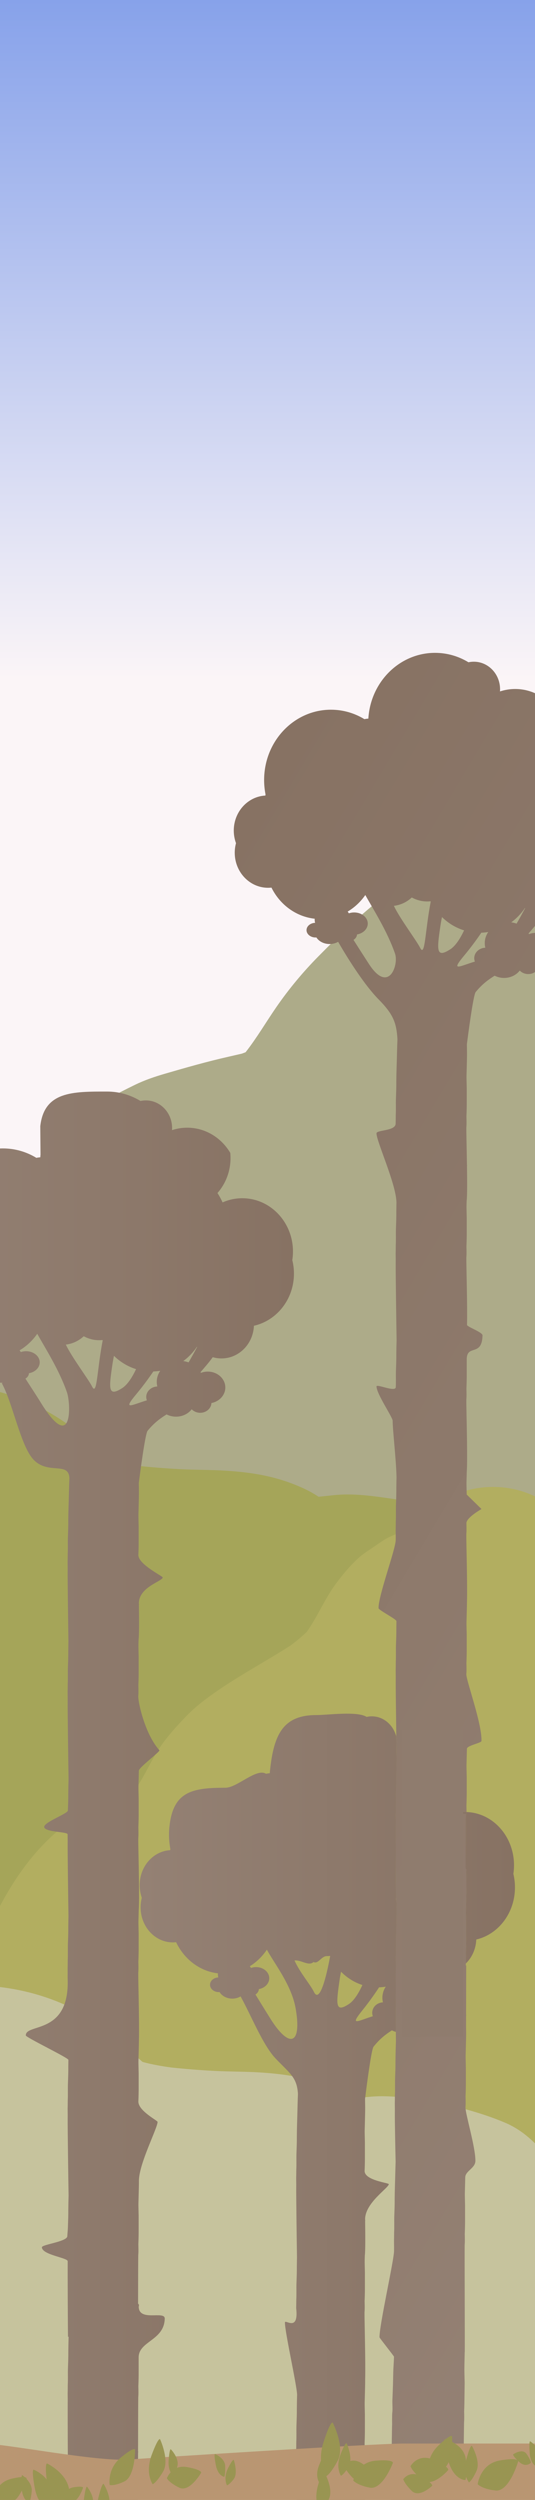 <svg width="484" height="2261" viewBox="0 0 484 2261" fill="none" xmlns="http://www.w3.org/2000/svg">
<rect x="0" y="0" width="484" height="2261" fill="#333333" stroke="none"/>
<g clip-path="url(#clip0_693_5043)">
<g clip-path="url(#clip1_693_5043)">
<path d="M484 0H-45V2277H484V0Z" fill="url(#paint0_linear_693_5043)"/>
<path d="M-165.316 552.343C-165.316 552.343 -112.008 610.647 3.071 630.092C118.15 649.538 73.219 656.564 158.849 726.968C244.479 797.373 131.32 837.165 308.7 935.113C486.079 1033.06 479.96 1204.48 479.96 1204.48L406.567 1443.24L-254 1632.88L-165.316 552.343Z" fill="#98B393"/>
<path d="M572.865 963.485C572.865 963.485 531.784 871.513 469.759 964.939C407.734 1058.37 357.671 1004.49 319.463 1129.05C281.255 1253.6 272.751 1239.47 165.922 1286.17C59.094 1332.87 -44.882 1563.44 -44.882 1563.44L410.788 1710.38L790 1673.64L572.865 963.485V963.485Z" fill="#C0CCAD"/>
<path d="M-31.223 1205.97C-31.223 1205.97 22.085 1264.27 137.163 1283.72C252.242 1303.16 207.311 1310.19 292.941 1380.59C378.572 1451 265.413 1490.79 442.792 1588.74C620.171 1686.69 614.052 1858.1 614.052 1858.1L540.659 2096.86L-119.908 2286.51L-31.223 1205.97V1205.97Z" fill="#C7D5C4"/>
<path d="M-1.68 2074.26C-1.68 2074.26 -73.439 2100.19 123.706 1994.68C320.852 1889.15 313.312 1927.33 405.061 1765.1C496.81 1602.86 616.078 1501.86 686.417 1618.17C756.755 1734.48 600.161 2715.59 600.161 2715.59L7.504 2766.06L-1.669 2074.26H-1.68Z" fill="#DFE7DD"/>
<path d="M316.876 1899.82C316.876 1899.82 279.071 1851.43 235.222 1792.36C240.026 1795.53 245.137 1798.68 250.619 1801.73L307.31 1837.01C307.31 1837.01 230.365 1751.33 204.448 1712.68C197.661 1702.55 185.636 1690.47 171.606 1678.15L172.105 1676.93C172.105 1676.93 183.876 1692.64 227.714 1716.27L274.925 1744.62C274.925 1744.62 210.864 1675.76 189.284 1644.72C186.558 1640.79 182.815 1636.5 178.361 1632C194.745 1643.59 214.183 1655.93 225.508 1658.18C225.508 1658.18 108.871 1488.54 104.82 1458.34C104.82 1458.34 40.929 1622.65 -7.756 1649.29C-46.398 1670.43 12.074 1647.39 40.886 1631.65L39.571 1633.91C39.571 1633.91 -13.705 1695.34 -45.401 1708.84C-77.098 1722.34 26.083 1692.64 31.48 1684.54C32.276 1683.35 33.028 1682.91 33.718 1683.08L24.651 1699.23C24.651 1699.23 -39.336 1775.67 -77.395 1792.48C-111.286 1807.43 -16.802 1779.78 8.925 1766.42C-24.744 1820.34 -62.729 1869.65 -96.567 1885.95C-182.855 1927.5 4.1 1859.63 14.884 1843.01C25.669 1826.39 -27.194 1947.32 -12.793 1978.13C-12.793 1978.13 38.977 1912.88 66.05 1875.61C66.846 1874.51 69.847 1879.59 74.089 1888.07C73.951 1897.67 74.237 1893.21 73.675 1909.73C73.569 1912.91 73.802 1920.05 73.548 1924.95C73.484 1930.48 73.526 1930.67 73.431 1933.49C73.537 1941.13 73.505 1939.93 73.474 1943.48C73.431 1948.55 73.622 1967.2 73.834 1984.94C73.792 1986.29 73.739 1987.84 73.675 1989.65C73.569 1992.82 73.802 1999.96 73.548 2004.87C73.484 2010.4 73.526 2010.59 73.431 2013.4C73.537 2021.04 73.505 2019.84 73.474 2023.39C73.41 2031.45 73.93 2073.61 74.195 2092.2C74.184 2092.89 74.163 2093.58 74.152 2094.3C73.898 2108.28 74.301 2101.09 73.686 2119.25C73.579 2122.42 73.813 2129.56 73.558 2134.47C73.495 2140 73.537 2140.19 73.442 2143C73.548 2150.64 73.516 2149.44 73.484 2152.99C73.41 2162.54 74.152 2220.06 74.322 2229.35C74.258 2231.6 74.205 2233.69 74.163 2235.97C73.908 2249.95 74.311 2242.75 73.696 2260.91C73.59 2264.09 73.823 2271.23 73.569 2276.14C73.505 2281.67 73.548 2281.86 73.452 2284.67C73.558 2292.31 73.526 2291.11 73.495 2294.66C73.421 2303.14 74.004 2349.42 74.258 2366.2C74.226 2367.43 74.195 2368.66 74.173 2369.95C73.919 2383.93 74.322 2376.74 73.707 2394.9C73.601 2398.07 73.834 2405.22 73.579 2410.12C73.516 2415.65 73.558 2415.84 73.463 2418.65C73.569 2426.29 73.537 2425.1 73.505 2428.64C73.431 2437.81 74.11 2491.22 74.322 2503.68C74.269 2505.63 74.216 2507.47 74.184 2509.48C73.93 2523.46 74.332 2516.26 73.717 2534.42C73.611 2537.6 73.845 2544.74 73.59 2549.64C73.526 2555.17 73.569 2555.36 73.474 2558.18C73.579 2565.82 73.548 2564.62 73.516 2568.16C73.431 2577.79 74.195 2636.15 74.354 2644.75C74.29 2647.05 74.226 2649.18 74.184 2651.52C73.93 2665.5 74.332 2658.3 73.717 2676.46C73.611 2679.64 73.845 2686.78 73.59 2691.68C73.526 2697.21 73.569 2697.4 73.474 2700.22C73.579 2707.86 73.548 2706.66 73.516 2710.2C73.431 2719.99 73.654 2778.49 73.802 2785.54L74.375 2785.47C74.301 2788.1 74.237 2790.47 74.184 2793.08C73.93 2807.06 74.332 2799.86 73.717 2818.02C73.611 2821.2 73.845 2828.34 73.59 2833.24C73.526 2838.77 73.569 2838.97 73.474 2841.78C73.579 2849.42 73.548 2848.22 73.516 2851.77C73.431 2861.55 73.654 2920.05 73.802 2927.11L138.669 2918.55C138.786 2912.14 138.807 2853.35 138.934 2845.97C138.955 2844.64 139.263 2844.11 139.019 2834.79C139.252 2829.16 139.295 2823.13 139.295 2823.13V2806.41C138.955 2789.68 139.019 2800.38 139.475 2778.29C139.645 2770.07 139.496 2770.85 139.337 2755.42C139.73 2754.41 139.751 2753.31 138.754 2752.4C138.796 2733.08 138.839 2708.96 138.924 2704.41C138.945 2703.08 139.252 2702.55 139.008 2693.23C139.242 2687.6 139.284 2681.57 139.284 2681.57V2664.85C138.945 2648.12 139.008 2658.82 139.464 2636.73C139.539 2633.37 139.549 2631.51 139.539 2629.43C140.016 2611.94 138.807 2568.79 138.924 2562.38C138.945 2561.05 139.252 2560.52 139.008 2551.2C139.242 2545.57 139.284 2539.54 139.284 2539.54V2522.82C138.945 2506.09 139.008 2516.79 139.464 2494.7C139.507 2492.63 139.528 2491.14 139.539 2489.81C140.005 2472.25 138.807 2429.26 138.924 2422.86C138.945 2421.53 139.252 2421 139.008 2411.68C139.242 2406.04 139.284 2400.01 139.284 2400.01V2383.3C138.966 2367.97 138.998 2375.67 139.358 2360.04C139.708 2354.72 139.687 2343.53 139.549 2331.51C139.592 2331.22 139.592 2330.93 139.549 2330.64C139.327 2312.61 138.849 2293.03 138.924 2288.88C138.945 2287.56 139.252 2287.03 139.008 2277.71C139.242 2272.07 139.284 2266.04 139.284 2266.04V2249.32C138.945 2232.6 139.008 2243.3 139.464 2221.21C139.528 2217.99 139.549 2216.15 139.539 2214.19C140.005 2196.65 138.807 2153.62 138.924 2147.22C138.945 2145.89 139.252 2145.36 139.008 2136.04C139.242 2130.4 139.284 2124.37 139.284 2124.37V2107.66C139.019 2094.91 138.998 2098.08 139.21 2090.54C139.772 2085.91 139.708 2071.21 139.507 2056.13C139.624 2055.67 139.634 2055.18 139.486 2054.72C139.252 2038.11 138.849 2021.43 138.924 2017.63C138.945 2016.54 139.146 2015.99 139.093 2010.74L139.199 2010.72C139.973 2004.54 139.581 1979.13 139.242 1959.83C139.305 1957.55 139.38 1954.43 139.475 1949.95C139.645 1941.72 139.496 1942.51 139.337 1927.08C139.687 1926.2 139.74 1925.24 139.093 1924.4C139.263 1919.48 139.295 1914.87 139.295 1914.87V1897.9C143.664 1892.08 149.178 1891.07 156.103 1898.5C190.206 1935.03 259.167 1963.22 259.167 1963.22C259.167 1963.22 191.458 1853.06 191.458 1826.75C191.458 1826.75 277.374 1892.93 316.918 1899.86L316.876 1899.82Z" fill="#BFB3AB"/>
<path d="M623.14 1271.2C623.14 1271.2 585.336 1222.81 541.487 1163.74C546.29 1166.92 551.402 1170.06 556.884 1173.12L613.575 1208.4C613.575 1208.4 536.63 1122.71 510.713 1084.06C503.926 1073.94 491.901 1061.86 477.871 1049.53L478.369 1048.31C478.369 1048.31 490.14 1064.02 533.979 1087.65L581.189 1116C581.189 1116 517.128 1047.15 495.549 1016.1C492.823 1012.17 489.08 1007.88 484.626 1003.38C501.01 1014.97 520.448 1027.31 531.773 1029.56C531.773 1029.56 415.136 859.922 411.085 829.725C411.085 829.725 347.193 994.033 298.509 1020.67C259.866 1041.82 318.339 1018.77 347.151 1003.03L345.836 1005.29C345.836 1005.29 292.56 1066.72 260.863 1080.22C229.167 1093.72 332.347 1064.02 337.745 1055.92C338.54 1054.74 339.293 1054.29 339.982 1054.46L330.916 1070.61C330.916 1070.61 266.929 1147.06 228.87 1163.86C194.978 1178.82 289.463 1151.17 315.189 1137.8C281.521 1191.72 243.536 1241.04 209.697 1257.33C123.409 1298.88 310.364 1231.02 321.149 1214.39C331.934 1197.77 279.071 1318.7 293.472 1349.51C293.472 1349.51 345.242 1284.27 372.315 1246.99C373.11 1245.9 376.112 1250.97 380.353 1259.45C380.215 1269.06 380.502 1264.59 379.94 1281.12C379.834 1284.29 380.067 1291.43 379.812 1296.34C379.749 1301.87 379.791 1302.06 379.696 1304.87C379.802 1312.51 379.77 1311.31 379.738 1314.86C379.696 1319.93 379.887 1338.58 380.099 1356.33C380.056 1357.68 380.003 1359.23 379.94 1361.03C379.834 1364.2 380.067 1371.35 379.812 1376.25C379.749 1381.78 379.791 1381.97 379.696 1384.78C379.802 1392.43 379.77 1391.23 379.738 1394.77C379.675 1402.83 380.194 1444.99 380.459 1463.58C380.449 1464.27 380.428 1464.96 380.417 1465.69C380.162 1479.67 380.565 1472.47 379.95 1490.63C379.844 1493.8 380.078 1500.95 379.823 1505.85C379.759 1511.38 379.802 1511.57 379.706 1514.38C379.812 1522.03 379.781 1520.83 379.749 1524.37C379.675 1533.93 380.417 1591.44 380.587 1600.73C380.523 1602.98 380.47 1605.07 380.428 1607.35C380.173 1621.33 380.576 1614.14 379.961 1632.3C379.855 1635.47 380.088 1642.62 379.834 1647.52C379.77 1653.05 379.812 1653.24 379.717 1656.05C379.823 1663.69 379.791 1662.5 379.759 1666.04C379.685 1674.52 380.268 1720.8 380.523 1737.58C380.491 1738.81 380.459 1740.04 380.438 1741.34C380.184 1755.32 380.587 1748.12 379.972 1766.28C379.865 1769.45 380.099 1776.6 379.844 1781.5C379.781 1787.03 379.823 1787.22 379.728 1790.04C379.834 1797.68 379.802 1796.48 379.77 1800.02C379.696 1809.19 380.374 1862.61 380.587 1875.07C380.534 1877.01 380.48 1878.86 380.449 1880.86C380.194 1894.84 380.597 1887.64 379.982 1905.81C379.876 1908.98 380.109 1916.12 379.855 1921.03C379.791 1926.56 379.834 1926.75 379.738 1929.56C379.844 1937.2 379.812 1936 379.781 1939.55C379.696 1949.18 380.459 2007.53 380.618 2016.13C380.555 2018.43 380.491 2020.57 380.449 2022.9C380.194 2036.88 380.597 2029.68 379.982 2047.84C379.876 2051.02 380.109 2058.16 379.855 2063.07C379.791 2068.6 379.834 2068.79 379.738 2071.6C379.844 2079.24 379.812 2078.04 379.781 2081.59C379.696 2091.37 379.918 2149.87 380.067 2156.93L380.64 2156.85C380.565 2159.49 380.502 2161.85 380.449 2164.46C380.194 2178.44 380.597 2171.25 379.982 2189.41C379.876 2192.58 380.109 2199.72 379.855 2204.63C379.791 2210.16 379.834 2210.35 379.738 2213.16C379.844 2220.8 379.812 2219.6 379.781 2223.15C379.696 2232.94 379.918 2291.43 380.067 2298.49L444.934 2289.93C445.05 2283.52 445.072 2224.73 445.199 2217.35C445.22 2216.03 445.528 2215.5 445.284 2206.18C445.517 2200.54 445.56 2194.51 445.56 2194.51V2177.79C445.22 2161.07 445.284 2171.77 445.74 2149.68C445.909 2141.45 445.761 2142.24 445.602 2126.8C445.994 2125.8 446.016 2124.69 445.019 2123.78C445.061 2104.46 445.104 2080.35 445.188 2075.79C445.21 2074.47 445.517 2073.93 445.273 2064.62C445.506 2058.98 445.549 2052.95 445.549 2052.95V2036.23C445.21 2019.5 445.273 2030.2 445.729 2008.12C445.803 2004.75 445.814 2002.89 445.803 2000.81C446.281 1983.32 445.072 1940.17 445.188 1933.76C445.21 1932.44 445.517 1931.91 445.273 1922.59C445.506 1916.95 445.549 1910.92 445.549 1910.92V1894.2C445.21 1877.48 445.273 1888.18 445.729 1866.09C445.772 1864.02 445.793 1862.52 445.803 1861.19C446.27 1843.64 445.072 1800.64 445.188 1794.24C445.21 1792.91 445.517 1792.38 445.273 1783.06C445.506 1777.43 445.549 1771.4 445.549 1771.4V1754.68C445.231 1739.35 445.263 1747.05 445.623 1731.42C445.973 1726.11 445.952 1714.91 445.814 1702.89C445.856 1702.61 445.856 1702.31 445.814 1702.02C445.591 1683.99 445.114 1664.42 445.188 1660.27C445.21 1658.94 445.517 1658.41 445.273 1649.09C445.506 1643.45 445.549 1637.42 445.549 1637.42V1620.71C445.21 1603.98 445.273 1614.68 445.729 1592.59C445.793 1589.37 445.814 1587.54 445.803 1585.57C446.27 1568.03 445.072 1525 445.188 1518.6C445.21 1517.27 445.517 1516.74 445.273 1507.42C445.506 1501.79 445.549 1495.76 445.549 1495.76V1479.04C445.284 1466.29 445.263 1469.47 445.475 1461.92C446.037 1457.29 445.973 1442.59 445.772 1427.52C445.888 1427.05 445.899 1426.56 445.75 1426.11C445.517 1409.49 445.114 1392.81 445.188 1389.01C445.21 1387.93 445.411 1387.37 445.358 1382.12L445.464 1382.1C446.238 1375.92 445.846 1350.51 445.507 1331.21C445.57 1328.93 445.644 1325.81 445.74 1321.33C445.909 1313.11 445.761 1313.89 445.602 1298.46C445.952 1297.58 446.005 1296.62 445.358 1295.78C445.528 1290.86 445.56 1286.25 445.56 1286.25V1269.28C449.929 1263.46 455.443 1262.46 462.367 1269.89C496.471 1306.41 565.431 1334.6 565.431 1334.6C565.431 1334.6 497.722 1224.45 497.722 1198.13C497.722 1198.13 583.639 1264.31 623.183 1271.24L623.14 1271.2Z" fill="#AC9C94"/>
<path d="M106 2235.69C82.734 2237.29 14.431 2224.47 -0.913 2224.47V2266.93L491.5 2266.93V2224.47L308.427 2224.47C288.628 2224.47 129.255 2234.09 105.989 2235.69H106Z" fill="#674836"/>
<path d="M90.695 2260.8C90.695 2260.8 88.235 2258.51 90.133 2253.35C92.031 2248.19 92.201 2246.41 91.649 2250.88C91.098 2255.36 90.981 2260.24 91.872 2260.85C92.763 2261.47 90.695 2260.8 90.695 2260.8V2260.8Z" fill="#6A8F25"/>
<path d="M88.532 2264.78C88.532 2264.78 81.045 2257.8 86.835 2242.14C92.625 2226.47 93.123 2221.04 91.427 2234.64C89.73 2248.25 89.391 2263.07 92.105 2264.94C94.82 2266.81 88.532 2264.77 88.532 2264.77V2264.78Z" fill="#6A8F25"/>
<path d="M79.55 2271.33C79.55 2271.33 66.846 2259.48 76.665 2232.9C86.485 2206.33 87.344 2197.08 84.46 2220.19C81.575 2243.31 80.992 2268.44 85.615 2271.61C90.239 2274.79 79.55 2271.33 79.55 2271.33V2271.33Z" fill="#6A8F25"/>
<path d="M64.47 2258.95C64.47 2258.95 56.793 2251.79 62.721 2235.72C68.659 2219.65 69.179 2214.05 67.429 2228.03C65.679 2242.01 65.34 2257.2 68.129 2259.12C70.918 2261.04 64.46 2258.95 64.46 2258.95H64.47Z" fill="#6A8F25"/>
<path d="M129.56 2270.86C129.56 2270.86 121.84 2263.66 127.81 2247.51C133.77 2231.35 134.3 2225.74 132.55 2239.78C130.801 2253.82 130.451 2269.1 133.25 2271.03C136.05 2272.96 129.571 2270.85 129.571 2270.85L129.56 2270.86Z" fill="#6A8F25"/>
<path d="M115.233 2269.6C115.233 2269.6 110.016 2264.73 114.046 2253.8C118.075 2242.88 118.436 2239.08 117.248 2248.58C116.061 2258.08 115.827 2268.41 117.725 2269.71C119.624 2271.02 115.233 2269.6 115.233 2269.6V2269.6Z" fill="#6A8F25"/>
<path d="M197.852 2266.24C197.852 2266.24 190.768 2259.63 196.24 2244.8C201.712 2229.97 202.2 2224.82 200.588 2237.71C198.976 2250.61 198.658 2264.63 201.235 2266.4C203.812 2268.18 197.852 2266.24 197.852 2266.24V2266.24Z" fill="#6A8F25"/>
<path d="M182.773 2268.53C182.773 2268.53 175.54 2261.77 181.129 2246.64C186.717 2231.5 187.216 2226.24 185.572 2239.4C183.928 2252.56 183.6 2266.88 186.23 2268.69C188.86 2270.51 182.773 2268.53 182.773 2268.53Z" fill="#6A8F25"/>
<path d="M167.63 2276.88C167.63 2276.88 157.789 2267.7 165.392 2247.1C172.995 2226.49 173.674 2219.33 171.437 2237.25C169.199 2255.16 168.754 2274.64 172.327 2277.1C175.901 2279.56 167.63 2276.88 167.63 2276.88V2276.88Z" fill="#6A8F25"/>
<path d="M152.529 2280.91C152.529 2280.91 141.829 2270.93 150.101 2248.54C158.372 2226.14 159.093 2218.36 156.665 2237.83C154.236 2257.3 153.749 2278.47 157.64 2281.16C161.532 2283.84 152.529 2280.91 152.529 2280.91Z" fill="#6A8F25"/>
<path d="M268.636 2260.74C268.636 2260.74 265.593 2257.9 267.947 2251.53C270.301 2245.16 270.503 2242.94 269.813 2248.49C269.124 2254.03 268.986 2260.05 270.089 2260.82C271.192 2261.58 268.636 2260.74 268.636 2260.74Z" fill="#6A8F25"/>
<path d="M256.558 2265.22C256.558 2265.22 249.877 2258.99 255.041 2245.01C260.206 2231.04 260.662 2226.16 259.145 2238.33C257.629 2250.49 257.321 2263.71 259.75 2265.38C262.178 2267.06 256.558 2265.23 256.558 2265.23V2265.22Z" fill="#6A8F25"/>
<path d="M241.521 2272.26C241.521 2272.26 232.984 2264.3 239.58 2246.43C246.176 2228.55 246.759 2222.34 244.819 2237.88C242.878 2253.42 242.486 2270.32 245.593 2272.45C248.7 2274.59 241.521 2272.26 241.521 2272.26V2272.26Z" fill="#6A8F25"/>
<path d="M253.249 2255.84C253.249 2255.84 251.531 2254.24 252.857 2250.66C254.183 2247.08 254.299 2245.83 253.907 2248.94C253.514 2252.05 253.44 2255.45 254.066 2255.88C254.692 2256.32 253.249 2255.84 253.249 2255.84Z" fill="#6A8F25"/>
<path d="M250.916 2275.43C250.916 2275.43 241.298 2266.47 248.732 2246.34C256.166 2226.22 256.823 2219.21 254.628 2236.71C252.433 2254.22 252.009 2273.25 255.497 2275.66C258.986 2278.07 250.906 2275.43 250.906 2275.43H250.916Z" fill="#6A8F25"/>
<path d="M266.229 2263.43C266.229 2263.43 261.457 2258.98 265.147 2249C268.838 2239.01 269.156 2235.54 268.074 2244.22C266.993 2252.9 266.77 2262.35 268.509 2263.54C270.248 2264.73 266.229 2263.43 266.229 2263.43V2263.43Z" fill="#6A8F25"/>
<path d="M281.372 2268.91C281.372 2268.91 274.363 2262.37 279.781 2247.7C285.2 2233.03 285.677 2227.93 284.087 2240.68C282.496 2253.44 282.178 2267.32 284.723 2269.08C287.268 2270.84 281.372 2268.92 281.372 2268.92V2268.91Z" fill="#6A8F25"/>
<path d="M465.538 2245.27C465.538 2245.27 463.396 2243.26 465.05 2238.77C466.705 2234.28 466.853 2232.72 466.365 2236.63C465.878 2240.54 465.782 2244.78 466.556 2245.32C467.33 2245.86 465.528 2245.27 465.528 2245.27H465.538Z" fill="#6A8F25"/>
<path d="M450.703 2270.34C450.703 2270.34 439.95 2260.31 448.264 2237.8C456.577 2215.28 457.309 2207.46 454.86 2227.03C452.421 2246.61 451.922 2267.89 455.835 2270.58C459.748 2273.28 450.703 2270.34 450.703 2270.34V2270.34Z" fill="#6A8F25"/>
<path d="M435.835 2256.7C435.835 2256.7 431.53 2252.68 434.86 2243.66C438.189 2234.63 438.486 2231.5 437.5 2239.35C436.525 2247.19 436.323 2255.72 437.893 2256.8C439.462 2257.87 435.835 2256.7 435.835 2256.7Z" fill="#6A8F25"/>
<path d="M508 0H-85V2273H508V0Z" fill="url(#paint1_linear_693_5043)"/>
<path d="M714.001 997.144C714.001 985.099 713.798 973.063 713.421 961.018C712.75 951.168 712.078 941.308 711.406 931.459C707.956 922.38 704.507 913.302 701.067 904.223C695.205 896.302 689.343 888.38 683.481 880.459C676.592 872.844 668.827 866.554 660.207 861.57C662.131 852.511 662.314 843.324 660.767 833.998C661.204 819.125 657.419 805.121 649.42 791.988C643.558 784.067 637.696 776.145 631.834 768.224C617.109 753.172 599.615 742.314 579.353 735.658C568.454 733.483 557.544 731.317 546.645 729.141C524.46 727.401 503.139 730.763 482.684 739.218C463.765 745.231 445.386 752.757 427.781 761.766C401.698 775.117 375.808 789.902 352.218 807.208C328.924 824.297 308.306 844.432 288.135 864.863C274.183 878.995 261.462 894.284 250.207 910.552C240.783 924.18 232.418 938.609 222.19 951.663C221.101 952.088 220.012 952.503 218.913 952.909C214.822 953.868 210.731 954.808 206.64 955.737C187.202 960.138 168.304 965.538 149.131 971.125C139.88 973.815 130.762 976.93 122.122 981.133C105.137 989.381 87.43 998.835 72.775 1010.95C62.344 1019.57 52.89 1029.46 43.425 1039.02C40.24 1042.23 37.218 1045.6 34.388 1049.12C23.052 1063.26 14.35 1079.73 5.792 1095.42C-2.909 1111.37 -8.934 1128.59 -13.483 1146.06C-20.617 1173.4 -26.703 1200.83 -30.621 1228.75C-33.277 1247.7 -35.78 1266.82 -35.841 1285.97C-35.892 1304.64 -34.966 1323.55 -31.862 1341.98C-28.809 1360.04 -21.614 1377.96 -13.9 1394.37C-11.987 1398.45 -9.707 1402.31 -7.143 1406.03C0.327 1416.87 9.008 1430.08 19.062 1439.91C32.689 1453.22 48.31 1466.21 65.723 1474.84C84.061 1483.94 102.338 1492.87 122.132 1498.37C132.594 1501.28 143.239 1503.5 153.863 1505.8L229.517 1522.1C254.735 1527.54 279.953 1532.98 305.171 1538.41C327.59 1543.25 350.03 1548 372.592 1552.21C383.563 1554.25 394.645 1555.88 405.819 1556.27C421.532 1556.84 437.428 1555.83 453.039 1554.75C459.043 1554.33 465.017 1553.44 470.848 1551.97C485.126 1548.36 500.717 1544.76 514.547 1538.79C527.767 1533.08 540.284 1525.2 552.385 1517.68C567.701 1508.17 581.073 1493.6 592.969 1481.05C599.33 1474.34 604.825 1466.86 609.649 1459.05C624.589 1434.86 637.635 1410.9 647.028 1384.3C655.017 1361.69 661.927 1338.67 668.237 1315.56C696.63 1211.4 713.951 1105.04 713.991 997.144H714.001Z" fill="#ADAB89"/>
<path d="M559.753 1649.63C557.147 1631.56 554.135 1614.08 548.589 1596.67C540.742 1572.02 530.26 1548.1 519.809 1524.41C509.439 1500.9 498.611 1477.58 487.895 1454.22C485.188 1448.34 482.501 1442.44 479.784 1436.56C475.245 1426.74 471.398 1416.15 464.6 1407.51C454.037 1394.09 441.916 1382.33 425.654 1375.47C414.378 1370.72 403.112 1367.03 391.399 1363.74C379.604 1360.43 367.677 1357.42 355.526 1355.65C337.625 1353.03 319.419 1350.32 301.324 1352.33C297.03 1352.81 292.633 1353.21 288.227 1353.71C283.78 1350.77 279.109 1348.17 274.356 1346C251.234 1335.47 229.456 1331.69 204.025 1330.12C190.225 1329.27 176.354 1329.44 162.544 1328.72C149.64 1328.04 136.756 1327.01 123.913 1325.66C115.253 1324.46 106.643 1322.98 98.227 1320.71C98.044 1320.62 97.861 1320.52 97.678 1320.42C88.071 1312.12 79.756 1302.46 69.753 1294.56C47.506 1277.01 23.031 1264.75 -4.782 1257.73C-53.182 1245.51 -102.245 1252.42 -150.655 1260.2C-160.812 1262.28 -169.808 1266.46 -177.654 1272.76C-186.121 1277.57 -192.94 1284.13 -198.099 1292.45C-203.87 1300.38 -207.004 1309.09 -207.523 1318.55C-209.884 1327.88 -209.416 1337.21 -206.108 1346.54C-199.707 1364.14 -187.302 1380.19 -169.625 1388.49C-168.281 1388.99 -166.928 1389.5 -165.585 1390C-166.694 1392.5 -167.681 1394.92 -168.526 1397.03C-174.235 1411.3 -173.675 1425.11 -171.467 1439.64C-169.197 1454.59 -166.063 1469.38 -162.857 1484.18C-157.789 1507.61 -152.09 1530.94 -144.509 1553.74C-135.268 1581.55 -123.188 1608.96 -108.239 1634.31C-94.989 1656.77 -77.932 1677.34 -59.431 1695.87C-52.053 1703.26 -44.115 1710.12 -35.648 1716.31C-22.52 1725.88 -8.903 1735.46 5.771 1742.77C20.405 1750.06 36.068 1755.91 51.821 1760.43C69.946 1765.64 89.18 1767.45 107.864 1769.28C134.609 1771.89 161.72 1771.48 188.566 1772.04C215.616 1772.6 242.666 1773.17 269.705 1773.71C297.427 1774.27 325.148 1774.83 352.88 1775.37C379.492 1775.89 406.226 1777.14 432.838 1776.61C439.229 1776.48 445.59 1776.05 451.95 1775.36C463.338 1774.12 476.497 1773.39 487.823 1769.97C504.768 1764.85 519.697 1758.25 532.723 1746.18C545.363 1734.47 549.006 1726.85 555.784 1711.51C559.366 1703.4 559.915 1693.88 560.954 1685.4C562.409 1673.49 561.462 1661.45 559.753 1649.62V1649.63Z" fill="#A5A559"/>
<path d="M594.292 2004.49C594.038 1981.66 593.784 1958.83 593.478 1936.01C592.247 1843.41 590.212 1750.79 584.329 1658.34C581.398 1612.33 577.603 1566.35 572.3 1520.54C569.716 1498.13 566.897 1475.3 560.546 1453.54C556.537 1439.82 550.359 1427.06 543.968 1414.22C540.356 1406.97 536.061 1400.18 530.81 1393.95C524.775 1386.79 518.333 1378.76 511.138 1372.3C503.567 1365.5 494.438 1360.02 486.103 1354.4C473.566 1348.01 460.214 1344.82 446.038 1344.82C431.861 1344.82 418.51 1348.01 405.972 1354.4C394.269 1360.44 384.774 1368.84 377.497 1379.58C377.223 1379.98 376.968 1380.4 376.714 1380.81C368.491 1383.29 360.411 1386.39 352.727 1389.89C347.517 1392.27 343.008 1395.72 338.307 1398.93C333.788 1402.02 328.975 1404.95 324.873 1408.61C316.946 1415.67 310.076 1424.01 303.797 1432.48C293.641 1446.17 287.372 1462.04 277.552 1475.88C272.921 1480.31 267.965 1484.42 262.805 1488.27C236.692 1505 209.103 1519.14 184.373 1538.11C178.817 1542.38 173.525 1546.97 168.67 1551.98C159.949 1561.01 151.187 1570.6 144.226 1581.05C136.889 1592.08 131.698 1604.3 124.453 1615.34C116.362 1619.53 107.824 1622.9 99.438 1626.54C82.005 1634.09 65.621 1644.37 51.343 1656.69C27.346 1677.39 9.71 1704.13 -4.181 1731.93C-9.952 1739.86 -13.086 1748.56 -13.605 1758.03C-15.966 1767.35 -15.498 1776.69 -12.191 1786.01C-11.112 1789.89 -9.646 1793.53 -7.815 1796.94C-11.702 1804.57 -15.386 1812.31 -18.989 1820.15C-27.405 1838.49 -33.806 1857.69 -38.05 1877.34C-41.388 1892.79 -43.84 1908.52 -45.428 1924.23C-46.873 1938.57 -44.939 1952.81 -41.897 1966.9C-39.882 1976.24 -34.915 1985.32 -30.407 1993.58C-29.511 1995.21 -28.514 1996.76 -27.395 1998.25C-23.568 2003.36 -18.49 2008.88 -14.094 2013.54C-13.107 2014.58 -12.15 2015.62 -11.051 2016.55C-3.093 2023.3 5.883 2029.61 15.724 2033.55C25.901 2037.64 36.088 2041.72 46.896 2043.85C92.782 2052.9 139.077 2060.51 185.177 2068.49C237.913 2077.62 290.832 2085.41 344.128 2090.8C391.256 2095.57 438.639 2097.9 486.022 2097.78C490.805 2097.77 495.568 2097.81 500.331 2097.31C508.686 2096.45 517.529 2096.08 525.681 2093.94C531.929 2092.3 540.05 2089 545.983 2086.42C547.306 2085.85 548.385 2085.29 549.617 2084.55C568.83 2073.19 583.525 2057.63 590.537 2036.49C593.906 2026.34 594.404 2015.1 594.292 2004.45V2004.49Z" fill="#B2AE60"/>
<path d="M590.812 2193.87C588.207 2175.8 585.194 2158.33 579.648 2140.91C571.802 2116.26 561.32 2092.35 550.868 2068.65C540.498 2045.14 529.67 2021.83 518.954 1998.47C516.247 1992.58 513.56 1986.69 510.843 1980.8C506.304 1970.98 502.457 1960.39 495.659 1951.76C485.096 1938.33 472.975 1926.57 456.713 1919.72C445.437 1914.96 434.172 1911.27 422.458 1907.99C410.663 1904.68 398.736 1901.66 386.585 1899.89C368.684 1897.28 350.478 1894.57 332.384 1896.58C328.089 1897.05 323.693 1897.46 319.286 1897.95C314.839 1895.01 310.168 1892.41 305.415 1890.25C282.294 1879.71 260.516 1875.94 235.084 1874.36C221.284 1873.51 207.413 1873.68 193.603 1872.96C180.699 1872.29 167.816 1871.25 154.973 1869.9C146.312 1868.71 137.703 1867.22 129.286 1864.95C129.103 1864.86 128.92 1864.76 128.737 1864.66C119.13 1856.37 110.816 1846.7 100.812 1838.8C78.566 1821.26 54.09 1809 26.277 1801.97C-22.123 1789.75 -71.185 1796.66 -119.596 1804.45C-129.752 1806.52 -138.749 1810.71 -146.595 1817.01C-155.062 1821.81 -161.88 1828.38 -167.04 1836.7C-172.81 1844.63 -175.945 1853.33 -176.464 1862.79C-178.825 1872.12 -178.356 1881.46 -175.049 1890.78C-168.648 1908.38 -156.242 1924.43 -138.565 1932.73C-137.222 1933.24 -135.869 1933.74 -134.525 1934.25C-135.634 1936.75 -136.622 1939.16 -137.466 1941.28C-143.175 1955.55 -142.616 1969.35 -140.407 1983.88C-138.138 1998.83 -135.003 2013.63 -131.798 2028.42C-126.73 2051.85 -121.031 2075.19 -113.449 2097.98C-104.209 2125.79 -92.129 2153.21 -77.179 2178.55C-63.929 2201.01 -46.873 2221.58 -28.372 2240.11C-20.994 2247.5 -13.056 2254.37 -4.589 2260.56C8.539 2270.13 22.156 2279.7 36.831 2287.01C51.465 2294.31 67.127 2300.15 82.88 2304.67C101.005 2309.88 120.239 2311.69 138.924 2313.52C165.668 2316.13 192.779 2315.73 219.625 2316.28C246.675 2316.85 273.725 2317.41 300.765 2317.95C328.486 2318.52 356.208 2319.07 383.939 2319.62C410.551 2320.13 437.286 2321.39 463.898 2320.85C470.289 2320.72 476.649 2320.3 483.01 2319.61C494.397 2318.36 507.556 2317.64 518.883 2314.22C535.827 2309.09 550.756 2302.5 563.783 2290.42C576.422 2278.71 580.065 2271.1 586.843 2255.75C590.425 2247.64 590.975 2238.13 592.013 2229.64C593.468 2217.73 592.522 2205.69 590.812 2193.86V2193.87Z" fill="#C6C39D"/>
<path d="M124.88 2239.4C125.002 2233.99 124.961 2232.88 124.87 2227.36C124.88 2224.79 124.89 2221.68 124.9 2218.24C125.033 2217.79 125.053 2217.34 124.9 2216.89C124.951 2198.82 124.982 2172.86 125.073 2168.32C125.094 2167.11 125.389 2166.64 125.155 2158.18C125.389 2153.07 125.429 2147.6 125.429 2147.6V2132.43C125.094 2117.25 148.592 2117.04 149.04 2097C149.202 2089.53 125.633 2100.17 125.48 2086.17C125.867 2085.26 125.887 2084.25 124.91 2083.42C124.951 2065.89 124.992 2044.01 125.073 2039.87C125.094 2038.67 125.389 2038.19 125.155 2029.74C125.389 2024.62 125.429 2019.16 125.429 2019.16V2003.99C125.094 1988.8 125.165 1998.52 125.602 1978.47C125.674 1975.41 125.684 1973.72 125.674 1971.84C126.142 1955.97 142.445 1924.9 142.567 1919.08C142.587 1917.88 125.389 1909.31 125.165 1900.86C125.399 1895.75 125.44 1890.28 125.44 1890.28V1875.11C125.104 1859.93 125.175 1869.64 125.613 1849.59C125.653 1847.71 125.674 1846.36 125.684 1845.15C126.142 1829.22 124.961 1790.21 125.083 1784.4C125.104 1783.19 125.399 1782.72 125.165 1774.26C125.399 1769.15 125.44 1763.68 125.44 1763.68V1748.51C125.134 1734.6 125.165 1741.58 125.511 1727.41C125.857 1722.58 125.837 1712.43 125.704 1701.52C125.745 1701.25 125.745 1700.99 125.704 1700.73C125.491 1684.37 125.022 1666.6 125.094 1662.83C125.114 1661.62 125.409 1661.15 125.175 1652.69C125.409 1647.58 125.45 1642.11 125.45 1642.11V1626.94C125.114 1611.76 125.185 1621.47 125.623 1601.43C125.684 1598.51 144.256 1584.8 144.246 1583.02C131.301 1568.64 124.972 1540.09 125.083 1534.29C125.104 1533.08 125.399 1532.61 125.165 1524.15C125.399 1519.04 125.44 1513.57 125.44 1513.57V1498.4C125.185 1486.83 125.165 1489.71 125.368 1482.86C125.908 1478.67 125.857 1465.33 125.653 1451.64C125.765 1451.22 125.776 1450.78 125.633 1450.36C125.399 1435.28 147.126 1430.14 147.198 1426.69C147.218 1425.48 125.399 1415.01 125.165 1406.56C125.399 1401.44 125.44 1395.97 125.44 1395.97V1380.8C125.104 1365.62 125.175 1375.34 125.613 1355.29C125.745 1349.27 125.674 1348.56 125.572 1341.18C126.651 1332.72 131.373 1296.65 133.5 1294.06C139.799 1286.36 145.59 1282.45 150.698 1279.23C153.222 1280.52 156.123 1281.27 159.226 1281.27C165.098 1281.27 170.289 1278.63 173.423 1274.59C175.296 1276.53 178.043 1277.77 181.106 1277.77C186.582 1277.77 191.049 1273.85 191.283 1268.94C198.458 1267.56 203.841 1261.78 203.841 1254.88C203.841 1246.94 196.728 1240.5 187.945 1240.5C185.767 1240.5 183.691 1240.9 181.798 1241.62L181.412 1241.02C185.136 1236.66 188.953 1232.4 192.464 1227.47C194.977 1228.2 197.623 1228.6 200.361 1228.6C216.165 1228.6 229.049 1215.48 229.711 1199.05C250.4 1194.39 265.93 1175.06 265.93 1151.92C265.93 1147.7 265.411 1143.6 264.434 1139.7C264.83 1137.16 265.044 1134.56 265.044 1131.9C265.044 1122.56 262.51 1113.86 258.144 1106.48C250.054 1092.81 235.633 1083.71 219.198 1083.71C212.868 1083.71 206.843 1085.05 201.358 1087.49C200.025 1084.53 198.478 1081.69 196.738 1079C204.228 1070.5 208.746 1059.07 208.543 1046.52C208.523 1045.23 208.441 1043.95 208.319 1042.68C200.229 1029.02 185.808 1019.91 169.373 1019.91C164.569 1019.91 159.949 1020.69 155.604 1022.12C155.654 1021.48 155.685 1020.84 155.685 1020.19C155.685 1006.41 145.06 995.236 131.953 995.236C130.284 995.236 128.666 995.414 127.098 995.76C118.194 990.33 107.854 987.225 96.823 987.225C65.845 987.225 39.996 986.998 36.444 1018.55C36.413 1018.87 36.688 1043.88 36.658 1044.2C36.576 1045.03 36.526 1045.86 36.475 1046.7C35.253 1046.77 34.053 1046.94 32.882 1047.18C23.977 1041.76 13.638 1038.65 2.606 1038.65C-28.372 1038.65 -53.905 1063.13 -57.457 1094.68C-57.487 1095 -57.528 1095.31 -57.559 1095.62C-57.772 1097.8 -57.884 1100 -57.884 1102.24C-57.884 1106.95 -57.386 1111.53 -56.47 1115.94L-56.724 1116.28C-69.017 1116.93 -79.377 1125.32 -83.469 1136.91C-84.68 1140.35 -85.351 1144.07 -85.351 1147.95C-85.351 1151.82 -84.629 1155.82 -83.326 1159.36C-84.496 1163.72 -84.822 1168.46 -84.028 1173.38C-81.891 1186.64 -71.816 1197.15 -59.197 1199.29C-56.459 1199.76 -53.803 1199.82 -51.229 1199.55C-43.667 1214.88 -29.145 1225.81 -12.069 1227.7C-12.089 1227.95 -12.119 1228.21 -12.119 1228.48C-12.119 1229.49 -11.977 1230.47 -11.723 1231.4C-16.048 1231.54 -19.508 1234.46 -19.508 1238.03C-19.508 1241.6 -15.875 1244.66 -11.397 1244.66C-11.122 1244.66 -10.847 1244.65 -10.572 1244.63C-8.334 1248.16 -3.825 1250.57 1.375 1250.57C2.82 1250.57 2.271 1250.89 1.64 1251.05C11.531 1268.71 18.706 1308.35 30.613 1320.44C43.883 1333.9 61.916 1321.68 62.802 1336.73C62.496 1343.8 62.405 1349.18 62.212 1356.2C62.069 1361.31 61.937 1364.67 61.855 1368.74C61.611 1381.42 62.008 1374.9 61.397 1391.37C61.296 1394.24 61.52 1400.73 61.275 1405.17C61.214 1410.2 61.255 1410.36 61.163 1412.91C61.265 1419.86 61.235 1418.76 61.204 1421.97C61.143 1429.28 61.642 1467.54 61.906 1484.42C61.896 1485.04 61.876 1485.67 61.866 1486.31C61.621 1498.99 62.018 1492.48 61.408 1508.94C61.306 1511.82 61.53 1518.31 61.285 1522.75C61.224 1527.77 61.265 1527.94 61.173 1530.49C61.275 1537.43 61.245 1536.33 61.214 1539.55C61.133 1548.21 61.866 1600.4 62.028 1608.83C61.967 1610.87 61.906 1612.77 61.866 1614.85C61.621 1627.52 62.018 1621.01 61.408 1637.47C61.306 1640.35 40.22 1647.77 39.975 1652.21C39.914 1657.23 61.265 1656.47 61.163 1659.02C61.265 1665.97 61.235 1664.87 61.204 1668.08C61.133 1675.78 61.703 1717.77 61.947 1733C61.916 1734.11 61.886 1735.23 61.866 1736.41C61.621 1749.09 62.018 1742.57 61.408 1759.03C61.306 1761.91 61.53 1768.4 61.285 1772.84C61.224 1777.86 61.265 1778.03 61.173 1780.58C61.275 1787.53 61.092 1786.43 61.214 1789.64C63.097 1840.89 23.133 1829.59 23.347 1840.89C23.296 1842.65 61.916 1861.17 61.876 1862.99C61.632 1875.67 62.028 1869.15 61.418 1885.62C61.316 1888.5 61.54 1894.98 61.296 1899.42C61.235 1904.45 61.275 1904.62 61.184 1907.17C61.285 1914.11 61.255 1913.01 61.224 1916.23C61.143 1924.96 61.886 1977.91 62.049 1985.71C61.988 1987.8 61.927 1989.73 61.886 1991.85C61.642 2004.53 62.039 1998.01 61.428 2014.48C61.326 2017.36 61.143 2017.97 60.899 2022.42C60.838 2027.44 37.981 2029.91 37.889 2032.46C37.991 2039.4 61.265 2041.88 61.235 2045.1C61.153 2053.98 61.377 2107.05 61.52 2113.45L62.079 2113.38C62.008 2115.77 61.937 2117.91 61.896 2120.29C61.652 2132.97 62.049 2126.46 61.438 2142.92C61.336 2145.8 61.56 2152.29 61.316 2156.73C61.255 2161.75 61.296 2161.92 61.204 2164.47C61.306 2171.41 61.275 2170.32 61.245 2173.53C61.173 2182.04 61.367 2231.22 61.509 2240.87C61.377 2245.61 61.245 2248.88 61.173 2252.77C61.051 2258.92 61.082 2260.56 61.082 2262.48H124.717C124.453 2250.71 124.534 2258.24 124.951 2239.34L124.88 2239.4ZM178.196 1218.02C178.247 1218.09 178.308 1218.15 178.369 1218.22C175.774 1223.06 173.169 1227.76 170.614 1232.17C169.088 1231.61 167.48 1231.21 165.801 1230.99C170.614 1227.46 174.817 1223.07 178.196 1218.02ZM36.922 1268.57C31.264 1259.42 26.593 1252.54 23.021 1246.87C24.863 1245.74 26.094 1243.98 26.196 1241.98C31.753 1241.01 35.925 1236.96 35.925 1232.13C35.925 1226.57 30.409 1222.06 23.601 1222.06C21.901 1222.06 20.283 1222.34 18.808 1222.85C18.492 1222.31 18.126 1221.77 17.729 1221.27C24.018 1217.54 29.463 1212.42 33.686 1206.31C40.708 1218.95 53.653 1239.15 60.604 1259.35C64.105 1269.54 65.916 1315.44 36.912 1268.58L36.922 1268.57ZM83.369 1254.12C79.858 1247.18 65.142 1227.85 59.545 1216.08C65.733 1215.36 71.34 1212.63 75.757 1208.52C79.929 1210.81 84.682 1212.12 89.719 1212.12C90.727 1212.12 91.714 1212.07 92.691 1211.97L92.915 1212.24C87.745 1238.87 87.837 1262.99 83.359 1254.12H83.369ZM110.5 1255.47C97.617 1263.71 98.441 1255.95 101.769 1233.62C102.176 1230.91 102.623 1228.48 103.102 1226.25C108.719 1231.76 115.538 1235.93 123.109 1238.28C119.354 1246.18 115.141 1252.5 110.5 1255.48V1255.47ZM123.384 1260.81C128.493 1254.68 133.805 1247.6 138.72 1240.38C140.837 1240.31 142.923 1240.12 144.959 1239.78C142.964 1242.69 141.814 1246.11 141.814 1249.78C141.814 1251.21 141.987 1252.62 142.323 1253.96C136.746 1254.17 132.289 1258.32 132.289 1263.42C132.289 1264.49 132.502 1265.52 132.869 1266.49C118.387 1270.86 110.714 1276 123.394 1260.8L123.384 1260.81Z" fill="url(#paint2_linear_693_5043)"/>
<path d="M1.609 1249.09C1.517 1248.93 1.436 1248.76 1.344 1248.61C0.245 1249.25 0.968 1249.25 1.609 1249.09Z" fill="url(#paint3_linear_693_5043)"/>
<path d="M330.348 2258.57C330.389 2258.3 330.389 2258.04 330.348 2257.78C330.145 2241.42 329.687 2223.65 329.758 2219.88C329.778 2218.67 330.063 2218.2 329.839 2209.74C330.063 2204.63 330.104 2199.16 330.104 2199.16V2183.99C329.778 2168.81 329.85 2178.52 330.277 2158.48C330.338 2155.56 330.359 2153.89 330.348 2152.11C330.796 2136.19 329.656 2097.14 329.768 2091.34C329.789 2090.13 330.074 2089.66 329.85 2081.2C330.074 2076.09 330.114 2070.62 330.114 2070.62V2055.45C329.87 2043.88 329.85 2046.76 330.043 2039.91C330.572 2035.72 330.511 2022.38 330.318 2008.69C330.43 2008.27 330.44 2007.83 330.297 2007.41C330.074 1992.34 351.669 1978.85 351.73 1975.4C351.75 1974.2 330.074 1972.07 329.85 1963.62C330.074 1958.5 330.114 1953.03 330.114 1953.03V1937.86C329.789 1922.68 329.86 1932.4 330.287 1912.35C330.42 1906.33 330.348 1905.63 330.247 1898.24C331.295 1889.78 335.854 1853.72 337.91 1851.12C344.006 1843.42 349.593 1839.51 354.538 1836.29C355.668 1836.89 356.879 1837.37 358.151 1837.7C358.029 1820.33 357.907 1785.75 357.968 1778.73C357.999 1775.52 358.029 1776.61 357.927 1769.68C358.029 1767.13 357.978 1766.96 358.039 1761.93C358.284 1757.49 358.06 1751 358.161 1748.13C358.772 1731.65 358.375 1738.18 358.619 1725.5C358.67 1723.13 358.731 1720.98 358.803 1718.59L358.243 1718.66C358.1 1712.26 357.876 1659.17 357.958 1650.3C357.988 1647.09 358.019 1648.17 357.917 1641.24C358.019 1638.7 357.968 1638.52 358.029 1633.5C358.273 1629.06 358.049 1622.57 358.151 1619.69C358.762 1603.22 358.365 1609.74 358.609 1597.07C358.65 1594.94 358.711 1593.01 358.772 1590.92C358.711 1588.24 358.589 1580.21 358.456 1570.47C355.749 1559.98 346.886 1552.29 336.373 1552.29C334.765 1552.29 333.198 1552.46 331.681 1552.81C323.072 1547.38 296.785 1551.14 286.12 1551.14C256.18 1551.14 247.805 1568.75 244.375 1600.31C244.345 1600.63 244.304 1600.93 244.273 1601.25C244.192 1602.08 244.141 1602.91 244.09 1603.75C242.91 1603.82 241.75 1603.99 240.62 1604.24C232.011 1598.81 214.588 1616.87 203.923 1616.87C173.983 1616.87 156.743 1620.17 153.314 1651.72C153.283 1652.04 153.243 1652.35 153.212 1652.66C153.008 1654.84 152.897 1657.04 152.897 1659.28C152.897 1663.72 153.324 1668.05 154.118 1672.24C154.077 1672.6 154.046 1672.97 154.016 1673.33C142.13 1673.99 132.126 1682.37 128.167 1693.96C126.997 1697.4 126.345 1701.12 126.345 1705C126.345 1708.88 127.037 1712.87 128.299 1716.41C127.587 1719.15 127.2 1722.04 127.2 1725.02C127.2 1742.55 140.257 1756.75 156.367 1756.75C157.364 1756.75 158.351 1756.69 159.328 1756.59C166.635 1771.92 180.669 1782.85 197.176 1784.74C197.155 1784.99 197.125 1785.25 197.125 1785.52C197.125 1786.53 197.257 1787.51 197.511 1788.45C193.329 1788.58 189.991 1791.5 189.991 1795.07C189.991 1798.64 193.502 1801.7 197.827 1801.7C198.091 1801.7 198.356 1801.69 198.621 1801.67C200.788 1805.2 205.144 1807.61 210.171 1807.61C212.96 1807.61 215.534 1806.87 217.651 1805.6C227.35 1823.03 237.76 1849.63 249.382 1861.82C262.215 1875.28 268.687 1878.72 269.542 1893.77C269.247 1900.84 269.166 1906.22 268.972 1913.24C268.84 1918.35 268.708 1921.72 268.626 1925.78C268.392 1938.46 268.769 1931.94 268.179 1948.41C268.077 1951.28 268.301 1957.77 268.057 1962.21C267.995 1967.24 268.036 1967.4 267.945 1969.96C268.046 1976.9 268.006 1975.8 267.985 1979.01C267.924 1986.32 268.413 2024.58 268.667 2041.46C268.657 2042.08 268.637 2042.71 268.626 2043.35C268.392 2056.03 268.769 2049.52 268.179 2065.98C268.077 2068.86 268.301 2075.35 268.057 2079.79C267.995 2084.81 268.036 2084.98 267.945 2087.53C270.448 2109.58 257.778 2097.25 257.758 2100.47C257.686 2109.13 268.616 2157.44 268.779 2165.87C268.718 2167.91 268.667 2169.81 268.626 2171.89C268.392 2184.57 268.769 2178.05 268.179 2194.51C268.077 2197.39 268.301 2203.88 268.057 2208.32C267.995 2213.34 268.036 2213.51 267.945 2216.06C268.046 2223.01 268.006 2221.91 267.985 2225.12C267.945 2229.71 268.128 2246.48 268.321 2262.51H330.389C330.379 2261.21 330.359 2259.88 330.348 2258.55V2258.57ZM244.548 1825.59C238.91 1816.56 234.565 1809.56 231.115 1803.89C232.896 1802.77 234.087 1801 234.188 1799C239.562 1798.03 243.592 1793.98 243.592 1789.15C243.592 1783.59 238.259 1779.08 231.685 1779.08C230.046 1779.08 228.479 1779.36 227.054 1779.87C226.749 1779.33 226.393 1778.79 226.006 1778.29C232.082 1774.56 237.343 1769.44 241.434 1763.33C248.222 1775.97 263.752 1795.27 267.446 1816.37C273.237 1849.41 261.818 1853.26 244.548 1825.6V1825.59ZM283.993 1801.52C280.604 1794.58 271.822 1784.88 266.418 1773.1C272.392 1772.39 279.383 1778.59 283.657 1774.47C287.698 1776.77 290.71 1769.15 295.585 1769.15C296.582 1769.15 297.569 1769.09 298.546 1768.99C298.587 1769.08 298.638 1769.18 298.678 1769.27C293.682 1795.9 288.329 1810.4 283.993 1801.53V1801.52ZM315.663 1812.48C303.207 1820.72 304.011 1812.96 307.227 1790.63C307.614 1787.92 308.051 1785.49 308.519 1783.26C313.943 1788.77 320.538 1792.95 327.855 1795.29C324.222 1803.19 320.151 1809.51 315.673 1812.49L315.663 1812.48ZM328.12 1817.82C333.055 1811.7 338.195 1804.61 342.937 1797.4C344.982 1797.33 346.998 1797.13 348.972 1796.79C347.048 1799.7 345.929 1803.12 345.929 1806.79C345.929 1808.22 346.102 1809.63 346.428 1810.97C341.034 1811.18 336.729 1815.33 336.729 1820.43C336.729 1821.51 336.933 1822.53 337.289 1823.5C323.296 1827.87 315.877 1833.01 328.13 1817.81L328.12 1817.82Z" fill="url(#paint4_linear_693_5043)"/>
<path d="M421.654 1686.61C422.621 1687.43 422.611 1688.44 422.224 1689.36C422.377 1703.36 422.519 1702.65 422.356 1710.11C421.909 1730.16 421.848 1720.45 422.173 1735.63V1750.8C422.173 1750.8 422.143 1756.27 421.909 1761.38C422.143 1769.83 421.848 1770.31 421.827 1771.51C421.817 1772.28 421.797 1773.65 421.786 1775.47C427.109 1770.11 430.549 1762.56 430.874 1754.14C450.872 1749.48 465.872 1730.16 465.872 1707.02C465.872 1702.79 465.373 1698.69 464.427 1694.79C464.804 1692.25 465.017 1689.65 465.017 1686.99C465.017 1677.65 462.575 1668.95 458.352 1661.57C450.749 1648.27 437.347 1639.32 422 1638.84C421.99 1641.77 421.848 1642.25 421.827 1643.07C421.746 1647.2 421.715 1669.08 421.664 1686.61H421.654Z" fill="url(#paint5_linear_693_5043)"/>
<path d="M561.086 742.927C561.483 740.386 561.696 737.785 561.696 735.124C561.696 725.789 559.162 717.086 554.796 709.709C546.706 696.041 532.306 686.933 515.87 686.933C509.551 686.933 503.526 688.278 498.041 690.721C496.708 687.754 495.161 684.916 493.42 682.226C500.911 673.731 505.429 662.299 505.226 649.749C505.205 648.454 505.124 647.178 505.002 645.912C496.911 632.245 482.511 623.137 466.076 623.137C461.282 623.137 456.652 623.918 452.317 625.352C452.368 624.709 452.398 624.066 452.398 623.414C452.398 609.638 441.774 598.463 428.676 598.463C427.007 598.463 425.389 598.641 423.822 598.987C414.917 593.557 404.588 590.452 393.566 590.452C362.609 590.452 337.085 614.928 333.534 646.486C333.503 646.802 333.462 647.109 333.432 647.425C333.351 648.256 333.3 649.086 333.249 649.927C332.028 649.996 330.827 650.164 329.656 650.412C320.752 644.982 310.422 641.877 299.401 641.877C268.443 641.877 242.92 666.353 239.368 697.91C239.338 698.227 239.297 698.534 239.267 698.85C239.053 701.026 238.941 703.231 238.941 705.466C238.941 709.906 239.378 714.238 240.203 718.431C240.162 718.787 240.132 719.153 240.101 719.519C227.808 720.172 217.458 728.558 213.367 740.148C212.156 743.59 211.484 747.308 211.484 751.185C211.484 755.061 212.207 759.057 213.499 762.597C212.766 765.336 212.359 768.224 212.359 771.211C212.359 788.735 225.864 802.936 242.523 802.936C243.551 802.936 244.579 802.877 245.586 802.778C253.148 818.106 267.649 829.034 284.726 830.923C284.706 831.18 284.675 831.437 284.675 831.704C284.675 832.713 284.818 833.692 285.072 834.632C280.747 834.77 277.297 837.687 277.297 841.258C277.297 844.828 280.93 847.883 285.408 847.883C285.683 847.883 285.957 847.874 286.232 847.854C288.471 851.384 292.979 853.797 298.17 853.797C301.05 853.797 303.716 853.056 305.904 851.79C315.928 869.215 330.43 891.614 342.449 903.798C355.719 917.258 358.68 924.892 359.566 939.954C359.261 947.025 359.169 952.405 358.976 959.426C358.833 964.539 358.701 967.901 358.619 971.966C358.375 984.644 358.772 978.127 358.161 994.593C358.06 997.471 358.284 1003.96 358.039 1008.4C357.978 1013.42 358.019 1013.59 357.927 1016.14C358.029 1023.08 340.637 1021.79 340.607 1024.99C340.545 1032.3 358.406 1070.77 358.67 1087.64C358.65 1088.27 358.64 1088.9 358.63 1089.54C358.385 1102.22 358.782 1095.7 358.172 1112.17C358.07 1115.05 358.294 1121.53 358.049 1125.97C357.988 1131 358.029 1131.17 357.938 1133.72C358.039 1140.66 358.009 1139.56 357.978 1142.78C357.897 1151.44 358.63 1203.63 358.792 1212.06C358.731 1214.1 358.67 1216 358.63 1218.07C358.385 1230.75 358.782 1224.23 358.172 1240.7C358.07 1243.58 358.294 1250.07 358.049 1254.51C357.988 1259.53 340.718 1251.36 340.617 1253.91C340.718 1260.86 355.251 1281.75 355.231 1284.97C355.159 1292.66 358.477 1320.99 358.721 1336.22C358.691 1337.34 358.66 1338.46 358.64 1339.63C358.396 1352.31 358.792 1345.8 358.182 1362.26C358.08 1365.14 358.304 1371.63 358.06 1376.07C357.999 1381.09 358.039 1381.26 357.948 1383.81C358.049 1390.75 358.019 1389.66 357.988 1392.87C357.917 1401.19 342.255 1443.14 342.459 1454.44C342.408 1456.2 358.691 1464.4 358.65 1466.22C358.406 1478.9 358.803 1472.38 358.192 1488.85C358.09 1491.72 358.314 1498.21 358.07 1502.65C358.009 1507.68 358.049 1507.84 357.958 1510.39C358.06 1517.34 358.029 1516.24 357.999 1519.45C357.948 1525.18 358.243 1549.93 358.507 1568.5C359.067 1570.64 359.362 1572.92 359.362 1575.26C359.362 1575.91 359.332 1576.55 359.291 1577.2C363.494 1575.76 367.962 1574.98 372.602 1574.98C388.498 1574.98 402.43 1584.09 410.246 1597.76C410.358 1599.02 410.439 1600.3 410.46 1601.59C410.653 1614.14 406.287 1625.58 399.052 1634.07C400.731 1636.76 402.227 1639.6 403.519 1642.57C408.821 1640.13 414.642 1638.78 420.759 1638.78C421.196 1638.78 421.624 1638.81 422.051 1638.83C422.051 1637.47 422.041 1635.6 421.959 1632.92C422.193 1627.81 422.234 1622.34 422.234 1622.34V1607.17C421.898 1591.99 421.97 1601.7 422.407 1581.66C422.478 1578.6 435.606 1576.44 435.586 1574.56C436.054 1558.68 421.756 1520.01 421.868 1514.19C421.888 1512.99 422.183 1512.51 421.949 1504.06C422.183 1498.94 422.224 1493.47 422.224 1493.47V1478.3C421.888 1463.12 421.959 1472.83 422.397 1452.79C422.438 1450.91 422.458 1449.56 422.468 1448.35C422.926 1432.42 421.746 1393.4 421.868 1387.6C421.888 1386.39 422.183 1385.92 421.949 1377.46C422.183 1372.35 435.596 1364.81 435.596 1364.81L422.214 1351.71C421.909 1337.79 421.949 1344.78 422.295 1330.61C422.641 1325.78 422.621 1315.62 422.489 1304.71C422.529 1304.45 422.529 1304.19 422.489 1303.92C422.275 1287.57 421.807 1269.8 421.878 1266.03C421.898 1264.82 422.193 1264.35 421.959 1255.89C422.193 1250.78 422.234 1245.31 422.234 1245.31V1230.14C421.898 1214.96 436.075 1227.79 436.522 1207.75C436.583 1204.83 422.499 1200.04 422.489 1198.26C422.947 1182.33 421.776 1143.29 421.888 1137.48C421.909 1136.28 422.204 1135.8 421.97 1127.35C422.204 1122.24 422.244 1116.77 422.244 1116.77V1101.6C421.99 1090.03 421.97 1092.9 422.173 1086.06C422.713 1081.87 422.662 1068.53 422.458 1054.84C422.57 1054.41 422.58 1053.98 422.438 1053.55C422.204 1038.48 421.817 1023.34 421.888 1019.9C421.909 1018.69 422.204 1018.22 421.97 1009.76C422.204 1004.65 422.244 999.182 422.244 999.182V984.011C421.909 968.831 421.98 978.542 422.417 958.496C422.55 952.474 422.478 951.772 422.377 944.384C423.455 935.929 428.177 899.862 430.304 897.271C436.604 889.567 442.384 885.661 447.493 882.437C450.007 883.723 452.917 884.474 456.021 884.474C461.893 884.474 467.073 881.834 470.218 877.799C472.08 879.737 474.828 880.973 477.901 880.973C483.376 880.973 487.844 877.057 488.068 872.152C495.242 870.768 500.615 864.992 500.615 858.089C500.615 850.148 493.502 843.71 484.719 843.71C482.531 843.71 480.435 844.116 478.542 844.837C478.43 844.63 478.308 844.422 478.186 844.224C481.911 839.863 485.727 835.611 489.228 830.676C491.741 831.408 494.387 831.803 497.115 831.803C512.909 831.803 525.783 818.69 526.444 802.254C547.123 797.596 562.643 778.272 562.643 755.131C562.643 750.908 562.124 746.804 561.147 742.907L561.086 742.927ZM333.697 871.747C327.865 862.718 323.367 855.716 319.805 850.049C321.647 848.922 322.879 847.161 322.98 845.154C328.537 844.185 332.709 840.14 332.709 835.304C332.709 829.746 327.194 825.237 320.396 825.237C318.696 825.237 317.078 825.514 315.602 826.028C315.287 825.484 314.92 824.95 314.524 824.446C320.813 820.717 326.247 815.594 330.481 809.483C337.503 822.131 350.437 842.326 357.388 862.53C360.889 872.716 351.567 899.417 333.707 871.756L333.697 871.747ZM380.123 857.298C376.612 850.356 361.906 831.032 356.319 819.254C362.497 818.542 368.104 815.812 372.521 811.698C376.693 813.992 381.436 815.298 386.473 815.298C387.501 815.298 388.529 815.238 389.536 815.14C389.577 815.229 389.628 815.327 389.679 815.416C384.509 842.049 384.611 866.169 380.123 857.298ZM407.244 858.643C394.36 866.891 395.195 859.128 398.522 836.797C398.929 834.088 399.377 831.655 399.856 829.43C405.463 834.938 412.281 839.112 419.853 841.455C416.098 849.357 411.895 855.676 407.254 858.653L407.244 858.643ZM439.056 857.14C433.479 857.348 429.022 861.501 429.022 866.594C429.022 867.672 429.236 868.701 429.602 869.67C415.131 874.041 407.458 879.173 420.128 863.973C425.226 857.852 430.549 850.771 435.454 843.552C437.571 843.483 439.647 843.285 441.692 842.949C439.697 845.856 438.547 849.278 438.547 852.947C438.547 854.381 438.721 855.785 439.056 857.13V857.14ZM467.327 835.354C465.801 834.8 464.193 834.394 462.514 834.177C467.327 830.646 471.53 826.255 474.909 821.212C474.96 821.281 475.021 821.34 475.082 821.409C472.487 826.245 469.892 830.943 467.327 835.354V835.354Z" fill="url(#paint6_linear_693_5043)"/>
<path d="M402.501 1785.67C399.855 1785.67 397.301 1785.27 394.869 1784.54C391.48 1789.47 387.786 1793.73 384.193 1798.09C384.305 1798.3 384.427 1798.49 384.529 1798.7C386.371 1797.97 388.386 1797.57 390.503 1797.57C398.99 1797.57 405.87 1804.01 405.87 1811.95C405.87 1818.86 400.67 1824.62 393.729 1826.02C393.505 1830.92 389.19 1834.84 383.898 1834.84C380.937 1834.84 378.281 1833.61 376.469 1831.66C373.437 1835.7 368.419 1838.34 362.741 1838.34C361.133 1838.34 359.586 1838.12 358.11 1837.72C358.141 1841.45 358.161 1844.39 358.192 1846.09C358.06 1850.84 357.927 1854.1 357.856 1858C357.612 1870.68 358.009 1864.16 357.398 1880.62C357.296 1883.5 357.52 1889.99 357.276 1894.43C357.215 1899.45 357.256 1899.62 357.164 1902.17C357.266 1909.12 357.235 1908.02 357.205 1911.23C357.133 1918.83 357.663 1943.96 357.907 1955.07C357.734 1960.13 357.642 1964.61 357.49 1970.07C357.347 1975.19 357.215 1978.55 357.133 1982.61C356.889 1995.29 357.286 1988.78 356.675 2005.24C356.574 2008.12 356.798 2014.61 356.553 2019.05C356.492 2024.07 356.533 2024.24 356.441 2026.79C356.543 2033.73 356.513 2032.63 356.482 2035.85C356.411 2044.39 343.201 2102.66 343.324 2113.92C343.303 2114.5 356.452 2130.89 356.441 2131.48C356.299 2136.59 355.841 2141.66 355.76 2145.72C355.515 2158.4 355.587 2154.58 354.986 2171.06C354.884 2173.93 355.261 2178.29 354.986 2181.21C354.64 2183.7 354.803 2185.71 354.701 2188.25C354.803 2195.2 354.66 2192.74 354.64 2195.96C354.589 2201.49 353.969 2235.84 353.551 2262.52H418.886C419.242 2234.7 419.731 2195.49 419.812 2191.08C419.832 2189.88 420.128 2189.4 419.893 2180.95C420.128 2175.83 420.168 2170.36 420.168 2170.36L420.362 2154.89C420.036 2139.71 420.005 2146.94 420.351 2129.69C420.372 2128.84 420.382 2128.1 420.392 2127.42H420.463C420.575 2121.6 420.239 2037.29 420.372 2030.6C420.392 2029.39 420.687 2028.92 420.453 2020.46C420.687 2015.35 420.728 2009.88 420.728 2009.88V1994.71C420.392 1979.53 420.463 1989.24 420.901 1969.19C421.033 1963.36 430.182 1960.96 430.08 1954.2C430.162 1941.84 420.982 1911.74 421.094 1905.96C421.115 1904.75 421.41 1904.28 421.176 1895.82C421.41 1890.71 421.451 1885.24 421.451 1885.24V1870.07C421.115 1854.89 421.186 1864.6 421.624 1844.56C421.746 1839.15 421.705 1838.03 421.613 1832.51C421.624 1829.94 421.634 1826.84 421.644 1823.39C421.776 1822.95 421.797 1822.49 421.644 1822.05C421.685 1807.01 421.715 1786.51 421.776 1777.44C416.718 1782.53 409.941 1785.66 402.501 1785.66V1785.67Z" fill="url(#paint7_linear_693_5043)"/>
<path d="M369.101 1786.03C370.72 1786.25 372.277 1786.66 373.752 1787.21C376.225 1782.79 378.739 1778.1 381.253 1773.27C381.202 1773.2 381.141 1773.14 381.09 1773.07C377.823 1778.11 373.762 1782.5 369.112 1786.03H369.101Z" fill="url(#paint8_linear_693_5043)"/>
<path d="M403.458 1642.57C402.166 1639.6 400.67 1636.76 398.991 1634.07C406.226 1625.58 410.602 1614.14 410.399 1601.59C410.378 1600.3 410.297 1599.02 410.185 1597.76C402.369 1584.09 388.437 1574.98 372.541 1574.98C367.901 1574.98 363.433 1575.76 359.23 1577.2C359.271 1576.56 359.301 1575.91 359.301 1575.26C359.301 1572.92 358.996 1570.65 358.446 1568.5C358.579 1578.23 358.711 1586.26 358.762 1588.95C358.701 1591.03 358.64 1592.97 358.599 1595.09C358.355 1607.77 358.752 1601.25 358.141 1617.71C358.039 1620.59 358.263 1627.08 358.019 1631.52C357.958 1636.54 357.999 1636.71 357.907 1639.26C358.009 1646.21 357.978 1645.11 357.948 1648.32C357.866 1657.2 358.09 1710.28 358.233 1716.68L358.792 1716.61C358.721 1718.99 358.65 1721.14 358.609 1723.52C358.365 1736.2 358.762 1729.68 358.151 1746.15C358.049 1749.03 358.273 1755.51 358.029 1759.95C357.968 1764.98 358.009 1765.15 357.917 1767.7C358.019 1774.64 357.988 1773.54 357.958 1776.76C357.897 1783.77 358.019 1818.35 358.141 1835.73C359.606 1836.12 361.164 1836.34 362.771 1836.34C368.45 1836.34 373.457 1833.7 376.5 1829.66C378.301 1831.6 380.957 1832.84 383.929 1832.84C389.221 1832.84 393.546 1828.92 393.76 1824.02C400.69 1822.63 405.901 1816.86 405.901 1809.95C405.901 1802.01 399.021 1795.58 390.534 1795.58C388.417 1795.58 386.392 1795.98 384.56 1796.7C384.458 1796.5 384.336 1796.29 384.224 1796.09C387.827 1791.73 391.511 1787.48 394.899 1782.54C397.332 1783.27 399.886 1783.67 402.532 1783.67C409.971 1783.67 416.739 1780.54 421.807 1775.45C421.817 1773.62 421.837 1772.25 421.848 1771.5C421.868 1770.29 422.163 1769.81 421.929 1761.36C422.163 1756.25 422.204 1750.78 422.204 1750.78V1735.61C421.868 1720.43 421.939 1730.14 422.377 1710.09C422.54 1702.63 422.397 1703.34 422.244 1689.34C422.631 1688.43 422.651 1687.43 421.674 1686.59C421.715 1669.07 421.756 1647.19 421.837 1643.05C421.858 1642.23 422 1641.75 422.01 1638.82C421.583 1638.81 421.156 1638.77 420.718 1638.77C414.602 1638.77 408.781 1640.11 403.479 1642.56L403.458 1642.57ZM373.752 1787.21C372.277 1786.66 370.72 1786.25 369.101 1786.03C373.762 1782.5 377.823 1778.11 381.079 1773.07C381.13 1773.14 381.191 1773.2 381.242 1773.27C378.729 1778.1 376.215 1782.8 373.742 1787.21H373.752Z" fill="url(#paint9_linear_693_5043)"/>
<path d="M403.138 1644.33C401.858 1641.27 400.375 1638.35 398.711 1635.57C405.881 1626.82 410.218 1615.04 410.016 1602.11C409.996 1600.77 409.915 1599.46 409.804 1598.15C402.059 1584.07 388.254 1574.68 372.502 1574.68C367.903 1574.68 363.476 1575.49 359.311 1576.97C359.351 1576.31 359.382 1575.64 359.382 1574.97C359.382 1572.56 359.079 1570.22 358.535 1568C358.666 1578.03 358.797 1586.3 358.847 1589.07C358.787 1591.22 358.726 1593.22 358.686 1595.4C358.444 1608.47 358.837 1601.75 358.232 1618.72C358.131 1621.68 358.353 1628.37 358.111 1632.94C358.05 1638.12 358.091 1638.29 358 1640.92C358.101 1648.08 358.071 1646.95 358.04 1650.26C357.96 1659.41 358.182 1714.1 358.323 1720.69L358.877 1720.62C358.807 1723.08 358.736 1725.29 358.696 1727.75C358.454 1740.81 358.847 1734.1 358.242 1751.06C358.141 1754.03 358.363 1760.71 358.121 1765.29C358.061 1770.47 358.101 1770.64 358.01 1773.27C358.111 1780.42 358.081 1779.29 358.05 1782.6C357.99 1789.83 358.111 1825.46 358.232 1843.37C359.684 1843.78 361.227 1844 362.82 1844C368.448 1844 373.409 1841.28 376.424 1837.12C378.209 1839.12 380.841 1840.39 383.786 1840.39C389.03 1840.39 393.316 1836.36 393.528 1831.3C400.395 1829.88 405.559 1823.92 405.559 1816.81C405.559 1808.63 398.741 1801.99 390.331 1801.99C388.233 1801.99 386.227 1802.41 384.411 1803.16C384.311 1802.94 384.189 1802.73 384.079 1802.52C387.648 1798.03 391.299 1793.65 394.657 1788.56C397.067 1789.32 399.599 1789.73 402.221 1789.73C409.592 1789.73 416.299 1786.51 421.321 1781.26C421.331 1779.37 421.351 1777.96 421.361 1777.18C421.381 1775.94 421.674 1775.45 421.442 1766.74C421.674 1761.47 421.714 1755.83 421.714 1755.83V1740.2C421.381 1724.56 421.452 1734.56 421.885 1713.91C422.047 1706.21 421.906 1706.95 421.754 1692.53C422.138 1691.59 422.158 1690.55 421.19 1689.7C421.23 1671.64 421.27 1649.09 421.351 1644.83C421.371 1643.98 421.512 1643.48 421.522 1640.46C421.099 1640.45 420.675 1640.41 420.242 1640.41C414.181 1640.41 408.413 1641.8 403.159 1644.32L403.138 1644.33ZM373.702 1793.37C372.239 1792.8 370.696 1792.39 369.093 1792.16C373.712 1788.52 377.735 1784 380.962 1778.8C381.013 1778.87 381.073 1778.93 381.124 1779C378.633 1783.99 376.142 1788.83 373.692 1793.37H373.702Z" fill="url(#paint10_linear_693_5043)"/>
<path d="M116.207 2224.47C87.655 2226.54 3.831 2210 -15 2210V2264.77H542V2210H364.632C340.335 2210 144.747 2222.41 116.194 2224.47H116.207Z" fill="#B99672"/>
<path d="M91.941 2278.1C91.941 2278.1 85.835 2271.71 89.173 2258.29C92.511 2244.88 93.742 2246.42 93.742 2246.42C93.742 2246.42 101.873 2259.45 98.139 2268.04C94.404 2276.64 91.941 2278.1 91.941 2278.1V2278.1Z" fill="#999552"/>
<path d="M79.79 2273.71C79.79 2273.71 74.579 2269.65 76.116 2258.81C77.653 2247.96 78.721 2248.97 78.721 2248.97C78.721 2248.97 86.018 2257.86 83.8 2265.04C81.581 2272.22 79.79 2273.71 79.79 2273.71Z" fill="#999552"/>
<path d="M56.506 2259.79C56.506 2259.79 57.869 2250.97 66.713 2249.53C75.556 2248.1 75.139 2249.96 75.139 2249.96C75.139 2249.96 70.763 2263.38 64.504 2262.61C58.246 2261.85 56.506 2259.78 56.506 2259.78V2259.79Z" fill="#999552"/>
<path d="M59.966 2276.92C59.966 2276.92 46.889 2274.68 43.316 2250.93C39.755 2227.18 42.543 2228 42.543 2228C42.543 2228 62.815 2237.64 62.754 2254.75C62.693 2271.86 59.966 2276.93 59.966 2276.93V2276.92Z" fill="#999552"/>
<path d="M44.273 2268.5C44.273 2268.5 34.666 2267.46 31.491 2250.28C28.316 2233.1 30.372 2233.57 30.372 2233.57C30.372 2233.57 45.413 2239.7 45.779 2252.2C46.146 2264.7 44.283 2268.52 44.283 2268.52L44.273 2268.5Z" fill="#999552"/>
<path d="M26.403 2263.61C26.403 2263.61 20.195 2261.47 19.513 2249.72C18.831 2237.99 20.144 2238.6 20.144 2238.6C20.144 2238.6 29.497 2244.89 28.713 2253.14C27.939 2261.39 26.403 2263.6 26.403 2263.6V2263.61Z" fill="#999552"/>
<path d="M-6 2260.11C-6 2260.11 -4.351 2245.41 10.12 2241.92C24.591 2238.43 24.032 2241.56 24.032 2241.56C24.032 2241.56 17.732 2264.21 7.372 2263.75C-2.998 2263.29 -6 2260.1 -6 2260.1V2260.11Z" fill="#999552"/>
<path d="M150.943 2241.4C150.943 2241.4 155.532 2228.77 169.332 2231.3C183.132 2233.84 181.971 2236.44 181.971 2236.44C181.971 2236.44 171.51 2254.41 162.249 2249.94C152.988 2245.47 150.953 2241.4 150.953 2241.4H150.943Z" fill="#999552"/>
<path d="M157.12 2239.3C157.12 2239.3 151.736 2235.94 152.561 2225.09C153.385 2214.26 154.494 2215.12 154.494 2215.12C154.494 2215.12 162.229 2222.98 160.509 2230.32C158.789 2237.64 157.12 2239.3 157.12 2239.3Z" fill="#999552"/>
<path d="M138.12 2246.82C138.12 2246.82 131.037 2236.93 137.224 2220.33C143.412 2203.72 144.796 2206.04 144.796 2206.04C144.796 2206.04 153.609 2225.07 147.564 2235.32C141.529 2245.57 138.11 2246.83 138.11 2246.83L138.12 2246.82Z" fill="#999552"/>
<path d="M99.173 2247.42C99.173 2247.42 96.832 2232.95 109.37 2222.61C121.898 2212.28 122.203 2215.46 122.203 2215.46C122.203 2215.46 122.315 2239.6 112.555 2244.25C102.806 2248.9 99.173 2247.42 99.173 2247.42Z" fill="#999552"/>
<path d="M424.3 2245.15C424.3 2245.15 418.052 2238.19 421.858 2224.3C425.664 2210.41 426.916 2212.07 426.916 2212.07C426.916 2212.07 435.128 2226.04 431.027 2234.89C426.926 2243.73 424.31 2245.15 424.31 2245.15H424.3Z" fill="#999552"/>
<path d="M421.064 2243.01C421.064 2243.01 410.195 2243.29 405.229 2224.46C400.263 2205.62 402.624 2205.85 402.624 2205.85C402.624 2205.85 420.005 2210.47 421.43 2224.46C422.855 2238.44 421.064 2243.01 421.064 2243.01V2243.01Z" fill="#999552"/>
<path d="M387.572 2237.72C387.572 2237.72 384.489 2223.46 396.507 2211.91C408.526 2200.37 408.994 2203.53 408.994 2203.53C408.994 2203.53 410.348 2227.68 400.812 2233.27C391.277 2238.87 387.572 2237.72 387.572 2237.72Z" fill="#999552"/>
<path d="M371.33 2230.5C371.33 2230.5 378.189 2218.21 392.661 2224.84C407.132 2231.48 405.483 2233.96 405.483 2233.96C405.483 2233.96 391.49 2250.34 382.209 2242.9C372.928 2235.46 371.34 2230.5 371.34 2230.5H371.33Z" fill="#999552"/>
<path d="M364.817 2242.27C364.817 2242.27 370.74 2233.47 381.548 2239.98C392.355 2246.5 390.951 2248.25 390.951 2248.25C390.951 2248.25 379.319 2259.51 372.551 2252.87C365.784 2246.23 364.827 2242.26 364.827 2242.26L364.817 2242.27Z" fill="#999552"/>
<path d="M205.317 2247.8C205.317 2247.8 201.765 2241.32 206.294 2232.32C210.823 2223.32 211.504 2224.82 211.504 2224.82C211.504 2224.82 215.545 2236.8 211.454 2242.12C207.362 2247.44 205.307 2247.82 205.307 2247.82L205.317 2247.8Z" fill="#999552"/>
<path d="M485.723 2230.94C485.723 2230.94 480.007 2229.36 479.181 2218.4C478.354 2207.44 479.571 2207.94 479.571 2207.94C479.571 2207.94 488.239 2213.2 487.665 2220.99C487.09 2228.77 485.722 2230.96 485.722 2230.96L485.723 2230.94Z" fill="#999552"/>
<path d="M202.925 2240.09C202.925 2240.09 197.216 2239.57 195.242 2229.4C193.268 2219.23 194.489 2219.48 194.489 2219.48C194.489 2219.48 203.444 2222.97 203.729 2230.39C204.014 2237.8 202.925 2240.09 202.925 2240.09Z" fill="#999552"/>
<path d="M480.305 2227.37C480.305 2227.37 475.767 2232.26 469.506 2226.45C463.246 2220.64 464.281 2219.7 464.281 2219.7C464.281 2219.7 472.648 2214.02 476.347 2219.33C480.046 2224.63 480.305 2227.37 480.305 2227.37Z" fill="#999552"/>
<path d="M319.581 2243.43C319.581 2243.43 322.818 2227 339.589 2225.53C356.36 2224.05 355.434 2227.51 355.434 2227.51C355.434 2227.51 346.183 2252.18 334.439 2249.87C322.695 2247.57 319.581 2243.43 319.581 2243.43Z" fill="#999552"/>
<path d="M311.226 2229.61C311.226 2229.61 317.343 2221.19 327.855 2228.22C338.368 2235.23 336.933 2236.9 336.933 2236.9C336.933 2236.9 325.097 2247.46 318.574 2240.52C312.051 2233.59 311.216 2229.62 311.216 2229.62L311.226 2229.61Z" fill="#999552"/>
<path d="M308.448 2239.19C308.448 2239.19 303.4 2231.93 308.01 2219.98C312.62 2208.04 313.618 2209.73 313.618 2209.73C313.618 2209.73 319.846 2223.65 315.389 2230.98C310.931 2238.32 308.448 2239.18 308.448 2239.18V2239.19Z" fill="#999552"/>
<path d="M295.015 2239.64C295.015 2239.64 286.242 2228.62 292.745 2208.57C299.248 2188.51 300.999 2191.11 300.999 2191.11C300.999 2191.11 312.224 2212.73 305.599 2225.3C298.974 2237.87 295.015 2239.64 295.015 2239.64Z" fill="#999552"/>
<path d="M432.14 2246.74C432.14 2246.74 434.439 2228.45 451.995 2225.34C469.55 2222.23 468.815 2226.1 468.815 2226.1C468.815 2226.1 460.745 2253.94 448.218 2252.47C435.705 2251 432.132 2246.75 432.132 2246.75L432.14 2246.74Z" fill="#999552"/>
<path d="M288.817 2245.32C288.817 2245.32 284.838 2239.64 288.43 2230.25C292.023 2220.86 292.806 2222.19 292.806 2222.19C292.806 2222.19 297.722 2233.08 294.241 2238.86C290.761 2244.64 288.817 2245.32 288.817 2245.32V2245.32Z" fill="#999552"/>
<path d="M290.272 2271.45C290.272 2271.45 283.383 2263.88 287.484 2248.59C291.585 2233.32 292.969 2235.12 292.969 2235.12C292.969 2235.12 302.057 2250.39 297.6 2260.14C293.142 2269.88 290.272 2271.45 290.272 2271.45V2271.45Z" fill="#999552"/>
<rect x="364" y="1565" width="55" height="277" fill="#8F7C6E"/>
</g>
</g>
<defs>
<linearGradient id="paint0_linear_693_5043" x1="219.494" y1="2277" x2="219.494" y2="0" gradientUnits="userSpaceOnUse">
<stop offset="0.8" stop-color="#FBF5F7"/>
<stop offset="1" stop-color="#AE9FFA"/>
</linearGradient>
<linearGradient id="paint1_linear_693_5043" x1="211.507" y1="2273" x2="211.507" y2="0" gradientUnits="userSpaceOnUse">
<stop offset="0.73" stop-color="#FBF5F7"/>
<stop offset="1" stop-color="#87A2EA"/>
</linearGradient>
<linearGradient id="paint2_linear_693_5043" x1="-85.392" y1="1624.89" x2="265.909" y2="1624.89" gradientUnits="userSpaceOnUse">
<stop stop-color="#948174"/>
<stop offset="1" stop-color="#877263"/>
</linearGradient>
<linearGradient id="paint3_linear_693_5043" x1="-85.391" y1="1248.89" x2="265.907" y2="1248.89" gradientUnits="userSpaceOnUse">
<stop stop-color="#948174"/>
<stop offset="1" stop-color="#877263"/>
</linearGradient>
<linearGradient id="paint4_linear_693_5043" x1="126.335" y1="1906.21" x2="465.862" y2="1906.21" gradientUnits="userSpaceOnUse">
<stop stop-color="#948174"/>
<stop offset="1" stop-color="#877263"/>
</linearGradient>
<linearGradient id="paint5_linear_693_5043" x1="126.335" y1="1707.15" x2="465.862" y2="1707.15" gradientUnits="userSpaceOnUse">
<stop stop-color="#948174"/>
<stop offset="1" stop-color="#877263"/>
</linearGradient>
<linearGradient id="paint6_linear_693_5043" x1="938.958" y1="1412.21" x2="103.177" y2="915.661" gradientUnits="userSpaceOnUse">
<stop stop-color="#948174"/>
<stop offset="1" stop-color="#877263"/>
</linearGradient>
<linearGradient id="paint7_linear_693_5043" x1="531.186" y1="2100.53" x2="-304.585" y2="1603.96" gradientUnits="userSpaceOnUse">
<stop stop-color="#948174"/>
<stop offset="1" stop-color="#877263"/>
</linearGradient>
<linearGradient id="paint8_linear_693_5043" x1="634.308" y1="1924.99" x2="-201.467" y2="1428.43" gradientUnits="userSpaceOnUse">
<stop stop-color="#948174"/>
<stop offset="1" stop-color="#877263"/>
</linearGradient>
<linearGradient id="paint9_linear_693_5043" x1="126.335" y1="1702.43" x2="465.862" y2="1702.43" gradientUnits="userSpaceOnUse">
<stop stop-color="#948174"/>
<stop offset="1" stop-color="#877263"/>
</linearGradient>
<linearGradient id="paint10_linear_693_5043" x1="663.571" y1="1879.9" x2="-181.203" y2="1397.24" gradientUnits="userSpaceOnUse">
<stop stop-color="#948174"/>
<stop offset="1" stop-color="#877263"/>
</linearGradient>
<clipPath id="clip0_693_5043">
<rect width="484" height="2261" fill="white"/>
</clipPath>
<clipPath id="clip1_693_5043">
<rect width="1044" height="2927" fill="white" transform="translate(-254)"/>
</clipPath>
</defs>
</svg>
